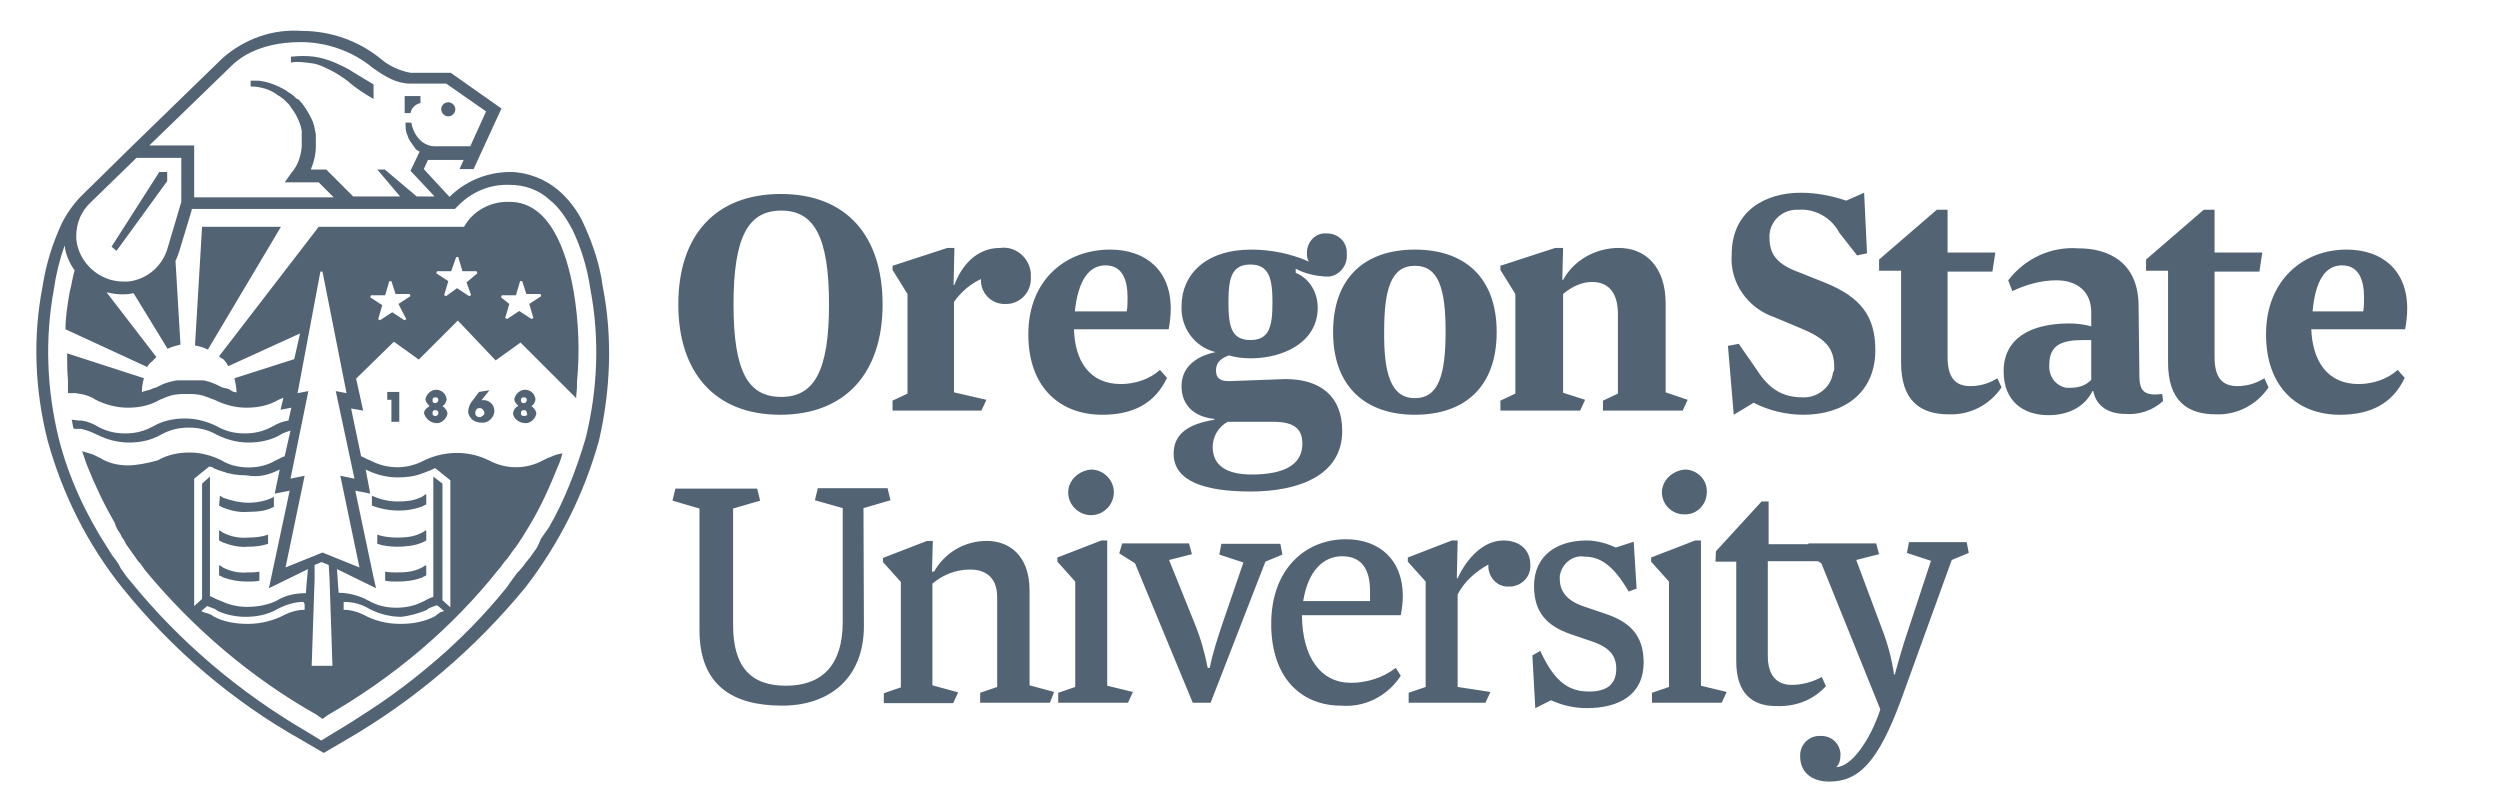 <svg width="222" height="72" viewBox="0 0 222 72" fill="none" xmlns="http://www.w3.org/2000/svg">
<g clip-path="url(#clip0_562_12593)">
<path d="M24.949 20.137H17.944L17.317 30.676C17.686 30.75 18.128 30.86 18.46 31.044L24.949 20.137ZM19.529 44.015L19.455 44.9L19.824 45.084C20.525 45.342 21.225 45.526 22.036 45.452C22.848 45.452 23.622 45.379 24.322 45.01V44.126C23.622 44.494 22.811 44.642 22.036 44.642C21.336 44.642 20.525 44.457 19.824 44.2L19.529 44.015ZM19.787 47.295L19.529 47.111H19.455V47.995L19.824 48.179C20.525 48.437 21.225 48.621 22.036 48.548C22.663 48.548 23.29 48.474 23.806 48.29V47.479C23.29 47.663 22.663 47.737 22.036 47.737C21.225 47.811 20.414 47.626 19.787 47.295ZM19.787 50.39L19.529 50.206H19.455V51.09L19.824 51.275C20.525 51.532 21.225 51.643 21.963 51.643C22.331 51.643 22.663 51.643 23.032 51.569V50.759C22.663 50.832 22.331 50.832 21.963 50.832C21.225 50.906 20.414 50.722 19.787 50.39ZM27.677 5.618C28.304 5.692 28.82 5.987 29.373 6.245C29.89 6.503 30.443 6.871 30.885 7.203C31.586 7.829 32.397 8.345 33.171 8.787V7.498C32.544 7.129 32.028 6.798 31.401 6.429C30.885 6.061 30.258 5.803 29.705 5.545C29.078 5.287 28.452 5.102 27.862 5.029C27.235 4.955 26.608 4.955 25.908 5.029H25.834V5.545H25.908C26.424 5.434 27.051 5.545 27.677 5.618ZM53.523 25.443C53.265 23.49 52.638 21.648 51.827 19.879C51.311 18.737 50.5 17.668 49.541 16.857C48.398 15.899 46.813 15.273 45.301 15.273C43.273 15.273 41.319 16.084 39.918 17.484L37.632 15.015L38.001 14.204H41.172L40.803 15.015H42.057L44.527 9.635L40.029 6.466H36.453C35.494 6.282 34.498 5.839 33.798 5.213C31.844 3.628 29.373 2.744 26.793 2.744C24.212 2.56 21.741 3.444 19.787 5.139L11.75 12.951L7.251 17.373C6.551 18.073 5.924 18.958 5.482 19.842C4.671 21.611 4.081 23.453 3.786 25.406C2.901 29.902 3.085 34.619 4.228 39.114C5.555 43.905 7.768 48.327 10.865 52.196C15.289 57.686 20.672 62.292 26.793 65.719L28.747 66.862L30.701 65.719C36.821 62.182 42.204 57.576 46.629 52.196C49.652 48.29 51.864 43.868 53.191 39.114C54.224 34.619 54.408 29.939 53.523 25.443ZM20.525 5.876C21.041 5.36 22.811 3.739 26.719 3.739C29.005 3.739 31.328 4.55 33.097 6.024C34.24 6.834 35.236 7.424 36.453 7.424H39.623L43.163 9.893L41.762 12.988H38.591C38.148 12.988 37.706 12.804 37.337 12.472C36.895 12.03 36.637 11.514 36.526 10.888H36.01C36.01 11.256 36.01 11.698 36.194 12.03C36.268 12.399 36.563 12.73 36.821 13.099C36.895 13.283 37.079 13.357 37.264 13.467L36.453 15.162L38.591 17.447H37.005L34.166 15.052H33.503L35.531 17.447H31.364L28.968 15.052H27.604C27.862 14.425 28.046 13.725 28.046 13.025C28.046 12.951 28.046 12.767 28.046 12.656V12.288V12.104V11.919L27.972 11.551C27.899 11.035 27.714 10.593 27.456 10.151C27.198 9.709 26.94 9.266 26.571 8.898L26.498 8.824L26.313 8.751L26.055 8.493C25.871 8.308 25.613 8.235 25.428 8.05C24.544 7.534 23.732 7.24 22.958 7.166C22.774 7.166 22.516 7.166 22.258 7.166V7.682C23.142 7.682 24.027 7.94 24.728 8.493C24.912 8.566 25.096 8.751 25.244 8.861L25.502 9.119L25.576 9.193L25.65 9.266C25.908 9.635 26.166 9.967 26.35 10.335C26.534 10.704 26.719 11.146 26.793 11.588V11.956V12.141V12.656C26.793 12.73 26.793 12.841 26.793 13.025C26.719 13.909 26.424 14.72 25.908 15.31L25.281 16.194H28.304L29.631 17.521H17.243V12.915H13.261L20.525 5.876ZM14.92 21.906C14.478 23.601 13.077 24.817 11.381 25.001H10.938C8.8 25.001 6.956 23.306 6.772 21.206C6.772 21.132 6.772 21.021 6.772 20.948C6.772 19.805 7.215 18.737 8.099 17.926L12.118 14.02H16.1V17.926L14.92 21.906ZM52.012 38.893C51.2 41.62 50.168 44.384 48.73 46.853L48.472 47.221L48.288 47.479L48.03 47.847L47.845 48.29L47.661 48.658L47.218 49.285L47.034 49.543L46.666 49.985L46.481 50.243L46.112 50.685L45.928 50.869L45.412 51.569L44.969 52.196C43.126 54.48 40.987 56.691 38.702 58.644C36.858 60.229 34.978 61.666 32.95 62.993C31.991 63.619 30.922 64.319 29.853 64.946L28.525 65.756L27.198 64.946C21.262 61.482 15.953 56.986 11.639 51.68L11.27 51.238L11.086 50.98L10.717 50.464L10.533 50.095L10.09 49.469L10.017 49.395L9.574 48.695C7.62 45.673 6.108 42.431 5.224 38.967C4.154 34.619 3.97 30.123 4.781 25.701C4.966 24.375 5.297 23.048 5.74 21.795C5.814 22.606 6.182 23.38 6.625 24.006C6.44 24.633 6.367 25.259 6.182 25.959C5.998 27.028 5.814 28.17 5.814 29.239L13.077 32.592C13.151 32.408 13.335 32.224 13.519 32.076C13.593 32.002 13.777 31.818 13.888 31.708L9.464 25.959C10.275 26.143 11.049 26.217 11.86 26.033L14.883 30.971C15.252 30.786 15.584 30.713 16.026 30.602L15.584 23.159C15.768 22.79 15.842 22.532 15.953 22.201L17.022 18.663V18.552H40.398L40.582 18.368C41.836 17.042 43.495 16.341 45.264 16.415C46.592 16.415 47.845 16.857 48.804 17.742C49.689 18.442 50.316 19.437 50.832 20.395C51.643 22.09 52.159 23.859 52.417 25.628C53.265 30.049 53.081 34.545 52.012 38.893ZM39.808 9.082C40.139 9.082 40.434 9.377 40.434 9.709C40.434 10.04 40.139 10.335 39.808 10.335C39.476 10.335 39.181 10.04 39.181 9.709C39.181 9.34 39.476 9.082 39.808 9.082ZM36.453 10.04C36.526 9.598 36.895 9.23 37.337 9.156V8.529H35.936V10.04H36.453ZM50.942 25.885C50.316 22.274 48.804 17.926 45.264 17.926C43.568 17.852 41.983 18.737 41.209 20.137H28.304L19.455 31.634C19.529 31.708 19.64 31.818 19.824 31.892C20.009 32.076 20.193 32.334 20.267 32.518L26.645 29.607L26.129 31.892L20.82 33.587C20.893 33.955 21.004 34.398 21.004 34.84C20.82 34.84 20.635 34.766 20.488 34.656C20.34 34.545 20.119 34.471 19.972 34.471L19.713 34.398L19.197 34.14C18.755 33.955 18.312 33.771 17.87 33.771H17.612H17.243H16.358H15.99H15.732C15.289 33.845 14.847 33.955 14.404 34.14L13.888 34.398L13.63 34.471C13.446 34.545 13.261 34.656 13.114 34.656C12.929 34.729 12.745 34.729 12.598 34.84C12.598 34.398 12.671 33.955 12.782 33.587L5.961 31.376C5.961 32.187 5.961 32.96 6.035 33.771C6.035 33.845 6.035 33.955 6.035 34.029C6.035 34.103 6.035 34.398 6.035 34.545C6.035 34.619 6.035 34.803 6.035 34.913H6.735L7.178 34.987C7.62 35.061 8.136 35.245 8.505 35.503C9.39 35.945 10.348 36.203 11.344 36.203C12.339 36.203 13.298 36.019 14.183 35.503C14.367 35.429 14.625 35.319 14.81 35.245C15.252 35.061 15.768 34.987 16.322 34.987H16.948C17.391 34.987 17.907 35.061 18.349 35.245C18.607 35.319 18.792 35.429 19.05 35.503C19.935 35.945 20.893 36.203 21.889 36.203C22.884 36.203 23.843 36.019 24.728 35.503L25.17 35.319L24.912 36.387L25.871 36.203L25.613 37.346C25.096 37.419 24.654 37.603 24.212 37.861C23.401 38.304 22.626 38.488 21.741 38.488C20.857 38.488 20.045 38.304 19.271 37.861C18.386 37.419 17.428 37.161 16.432 37.161C15.473 37.161 14.478 37.346 13.593 37.861C12.782 38.304 12.008 38.488 11.123 38.488C10.238 38.488 9.427 38.304 8.653 37.861C8.21 37.603 7.768 37.419 7.251 37.346H7.62H7.325H7.141H7.067C6.809 37.346 6.625 37.272 6.367 37.272C6.44 37.53 6.44 37.788 6.551 38.083H6.956H7.141H7.215L7.473 38.156L7.731 38.23C7.989 38.304 8.358 38.488 8.616 38.598C9.501 39.041 10.459 39.298 11.455 39.298C12.413 39.298 13.409 39.114 14.294 38.598C15.105 38.156 15.879 37.972 16.764 37.972C17.649 37.972 18.46 38.156 19.234 38.598C20.119 39.041 21.078 39.298 22.073 39.298C23.032 39.298 24.027 39.114 24.912 38.598C25.17 38.414 25.539 38.34 25.797 38.23L25.281 40.514C25.023 40.588 24.765 40.773 24.47 40.883C23.769 41.325 22.884 41.51 22.073 41.51C21.262 41.51 20.377 41.325 19.677 40.883C18.792 40.441 17.833 40.183 16.838 40.183C15.879 40.183 14.883 40.367 13.999 40.883C13.04 41.141 12.155 41.325 11.344 41.325C10.533 41.325 9.648 41.141 8.947 40.699L8.431 40.441C8.063 40.257 7.62 40.183 7.288 40.072C7.473 40.514 7.546 40.883 7.731 41.325C8.431 43.094 9.242 44.789 10.201 46.447L10.275 46.705L10.459 47.074L10.643 47.332L10.828 47.7L11.012 47.958L11.197 48.327L11.381 48.584L11.565 48.843L11.823 49.211L12.008 49.469L12.266 49.837L12.45 50.022L12.893 50.648C17.133 55.77 22.294 60.192 28.12 63.472L28.636 63.84L29.152 63.472C34.978 60.118 40.139 55.77 44.269 50.574C44.527 50.316 44.711 49.948 44.969 49.69L45.043 49.616C45.227 49.358 45.486 48.99 45.67 48.732L45.744 48.658C46.186 48.032 46.629 47.332 46.997 46.705C48.066 44.936 48.841 43.168 49.578 41.325C49.763 40.957 49.836 40.625 49.947 40.257C49.505 40.33 49.136 40.441 48.804 40.625H48.73L48.214 40.883C46.702 41.694 44.933 41.694 43.421 40.883C41.651 39.999 39.513 39.999 37.669 40.883C36.157 41.694 34.388 41.694 32.876 40.883C32.618 40.809 32.36 40.625 32.065 40.514L31.18 36.277L32.249 36.461L31.622 33.624L34.978 30.344L37.19 31.929L40.656 28.465L44.011 32.002L46.223 30.418L50.205 34.398L51.164 35.356C51.164 34.987 51.237 34.656 51.237 34.287C51.237 34.213 51.237 34.213 51.237 34.103C51.237 34.029 51.237 33.919 51.237 33.919C51.495 31.192 51.385 28.538 50.942 25.885ZM44.49 26.401L44.564 26.217H45.817L46.186 24.964H46.37L46.739 26.107H47.993L48.066 26.291L46.997 26.991L47.366 28.244L47.182 28.317L46.112 27.617L45.043 28.317L44.859 28.244L45.227 26.991L44.49 26.401ZM41.836 26.217L41.651 26.291L40.582 25.591L39.623 26.291L39.439 26.217L39.808 24.964L38.738 24.264L38.812 24.08H40.066L40.508 22.827H40.693L41.061 24.08H42.315L42.389 24.264L41.43 25.075L41.836 26.217ZM36.084 28.354L35.899 28.428L34.83 27.728L33.761 28.428L33.577 28.354L33.945 27.101L32.876 26.401L32.95 26.217H34.203L34.572 24.964H34.757L35.125 26.107H36.379L36.453 26.291L35.383 26.991L36.084 28.354ZM31.475 42.504L30.221 42.246L31.918 50.39L28.636 49.064L25.355 50.39L27.051 42.246L25.797 42.504L27.383 34.729L26.424 34.913L28.452 24.117H28.636L30.774 34.913L29.816 34.729L31.475 42.504ZM29.263 51.422L29.521 59.123H27.677L27.936 51.422V50.169L28.562 49.911L29.189 50.169L29.263 51.422ZM27.051 53.633V54.149C26.424 54.149 25.797 54.333 25.281 54.591C24.322 55.107 23.142 55.402 21.999 55.402C20.93 55.402 19.787 55.217 18.902 54.702L18.829 54.628L18.386 54.444H18.312C18.128 54.37 18.054 54.37 17.87 54.259L18.312 53.891L18.386 53.817C18.644 53.891 18.829 54.001 19.087 54.075L19.345 54.259C20.156 54.628 21.041 54.775 21.815 54.775C22.774 54.775 23.769 54.591 24.654 54.075C25.355 53.707 26.166 53.449 26.94 53.449L27.051 53.633ZM37.853 54.186L38.112 54.001C38.296 53.928 38.554 53.817 38.812 53.743L39.439 54.259C39.255 54.333 39.07 54.333 38.996 54.444L38.738 54.628L38.665 54.702C37.706 55.217 36.637 55.402 35.568 55.402C34.425 55.402 33.282 55.144 32.286 54.591C31.77 54.333 31.143 54.149 30.516 54.149V53.633V53.449C31.328 53.449 32.102 53.633 32.802 54.075C33.687 54.517 34.646 54.775 35.641 54.775C36.268 54.702 37.042 54.517 37.853 54.186ZM24.838 41.694L24.396 43.831L25.723 43.573L23.88 52.233L27.346 50.538L27.235 51.717L27.161 52.675C26.203 52.675 25.318 52.859 24.507 53.375C23.695 53.743 22.811 53.891 21.926 53.891C21.115 53.891 20.34 53.707 19.64 53.375L19.455 53.301C19.197 53.227 18.939 53.043 18.644 52.933V42.32L17.944 42.947V53.191L17.243 53.817V42.504L18.57 41.436H18.644L18.902 41.51L18.976 41.583C19.16 41.657 19.419 41.767 19.677 41.841C20.377 42.099 21.078 42.21 21.889 42.21C22.995 42.431 23.954 42.136 24.838 41.694ZM32.471 41.694C33.355 42.136 34.314 42.394 35.309 42.394C36.01 42.394 36.821 42.32 37.522 42.025C37.78 41.952 37.964 41.841 38.222 41.767L38.591 41.583H38.665L39.992 42.652V53.928L39.291 53.301V42.947L38.48 42.32V53.006C38.222 53.08 37.964 53.191 37.669 53.375L37.485 53.449C36.784 53.817 35.973 53.965 35.199 53.965C34.314 53.965 33.503 53.78 32.729 53.338C31.918 52.896 30.959 52.638 30.074 52.638L30 51.68L29.927 50.538L33.392 52.233L33.134 51.09L31.549 43.573L32.876 43.831L32.471 41.694ZM37.485 44.973L37.853 44.789V43.905H37.78L37.522 44.089C36.821 44.457 36.121 44.531 35.309 44.531C34.498 44.531 33.724 44.347 33.024 44.015V44.9C34.388 45.416 36.01 45.526 37.485 44.973ZM37.485 47.295C36.784 47.663 36.084 47.737 35.273 47.737C34.646 47.737 34.019 47.663 33.503 47.479V48.29C34.019 48.474 34.646 48.548 35.273 48.548C35.973 48.548 36.784 48.474 37.485 48.179L37.853 47.995V47.111H37.78L37.485 47.295ZM37.485 50.39C36.784 50.759 36.084 50.832 35.273 50.832C34.904 50.832 34.572 50.832 34.203 50.759V51.569C34.572 51.643 34.904 51.643 35.273 51.643C35.973 51.643 36.784 51.569 37.485 51.275L37.853 51.09V50.206H37.78L37.485 50.39ZM9.906 21.906L10.348 22.274L14.847 16.084V15.273H14.146L9.906 21.906ZM35.457 37.456V34.803H34.388V35.503H34.757V37.456H35.457ZM37.669 36.756C37.853 37.272 38.37 37.64 38.923 37.567C39.291 37.493 39.623 37.198 39.734 36.756C39.734 36.498 39.55 36.24 39.291 36.056C39.476 35.982 39.66 35.687 39.66 35.429C39.586 34.913 39.144 34.545 38.591 34.619C38.222 34.692 37.89 34.987 37.78 35.429C37.78 35.687 37.964 35.871 38.148 36.056C37.853 36.24 37.595 36.498 37.669 36.756ZM38.665 35.798C38.48 35.798 38.407 35.724 38.407 35.54C38.407 35.356 38.48 35.282 38.665 35.282C38.849 35.282 38.923 35.356 38.923 35.54C38.923 35.614 38.812 35.798 38.665 35.798ZM38.665 36.94C38.48 36.94 38.407 36.867 38.407 36.682C38.407 36.498 38.48 36.424 38.665 36.424C38.849 36.424 38.923 36.498 38.923 36.682C38.923 36.83 38.812 36.94 38.665 36.94C38.665 37.014 38.665 37.014 38.665 36.94ZM42.536 34.803L42.02 35.503C41.762 35.761 41.577 36.203 41.577 36.572C41.577 36.83 41.762 37.088 41.946 37.272C42.204 37.456 42.462 37.53 42.757 37.53C43.273 37.603 43.827 37.161 43.9 36.572V36.498C43.9 35.982 43.532 35.614 43.089 35.54C43.089 35.54 43.089 35.54 43.015 35.54C42.942 35.54 42.831 35.54 42.757 35.54L43.458 34.656L42.536 34.803ZM42.647 36.24C42.831 36.24 43.015 36.498 43.015 36.682C43.015 36.867 42.831 36.94 42.647 37.051C42.462 37.051 42.204 36.977 42.204 36.682C42.204 36.498 42.278 36.24 42.573 36.24C42.536 36.24 42.647 36.24 42.647 36.24ZM45.559 36.756C45.633 37.272 46.26 37.64 46.813 37.567C47.182 37.493 47.514 37.198 47.624 36.756C47.624 36.498 47.44 36.24 47.182 36.056C47.366 35.982 47.55 35.687 47.55 35.429C47.477 34.913 47.034 34.545 46.481 34.619C46.112 34.692 45.781 34.987 45.67 35.429C45.67 35.687 45.854 35.871 46.039 36.056C45.744 36.13 45.559 36.498 45.559 36.756ZM46.518 35.798C46.334 35.798 46.26 35.724 46.26 35.54C46.26 35.356 46.334 35.282 46.518 35.282C46.702 35.282 46.776 35.356 46.776 35.54C46.776 35.614 46.702 35.798 46.518 35.798C46.629 35.798 46.629 35.798 46.518 35.798ZM46.518 36.94C46.334 36.94 46.26 36.867 46.26 36.682C46.26 36.498 46.334 36.424 46.518 36.424C46.702 36.424 46.776 36.498 46.776 36.682C46.887 36.83 46.776 36.94 46.518 36.94C46.629 37.014 46.629 37.014 46.518 36.94Z" fill="#526374"/>
<path d="M60.234 27.028C60.234 20.911 63.515 17.226 69.341 17.226C75.166 17.226 78.374 20.948 78.374 27.028C78.374 33.108 75.092 36.83 69.267 36.83C63.441 36.83 60.234 33.034 60.234 27.028ZM73.617 27.028C73.617 21.021 72.29 18.7 69.377 18.7C66.465 18.7 65.137 20.985 65.137 27.028C65.137 33.071 66.465 35.245 69.377 35.245C72.29 35.245 73.617 32.961 73.617 27.028ZM87.591 35.503L87.149 36.461H79.258V35.577L80.586 34.95V26.107L79.258 23.969V23.601L84.125 22.016H84.752L84.678 25.296H84.752C85.379 23.601 86.706 22.016 88.808 22.016C90.135 21.832 91.389 22.827 91.536 24.227C91.536 24.301 91.536 24.485 91.536 24.596C91.61 25.849 90.725 26.881 89.508 26.991C89.435 26.991 89.435 26.991 89.324 26.991C88.181 27.065 87.186 26.18 87.112 25.038C87.112 24.964 87.112 24.854 87.112 24.78C86.153 25.222 85.342 25.922 84.715 26.807V34.84L87.591 35.503ZM99.537 34.103C100.791 34.103 102.118 33.661 103.003 32.85L103.63 33.55C102.56 35.835 100.606 36.83 97.878 36.83C94.154 36.83 91.315 34.435 91.315 29.681C91.315 24.891 94.596 22.164 98.578 22.164C101.749 22.164 103.961 24.006 103.961 27.396C103.961 28.023 103.888 28.649 103.777 29.239H95.371C95.444 32.076 96.772 34.103 99.537 34.103ZM95.444 27.654H100.053C100.127 27.286 100.127 26.844 100.127 26.401C100.127 24.891 99.684 23.564 98.173 23.564C96.698 23.564 95.739 24.891 95.444 27.654ZM114.138 33.661C117.235 33.661 119.189 35.172 119.189 38.267C119.189 42.247 115.28 43.647 111.04 43.647C107.058 43.647 104.219 42.763 104.219 40.294C104.219 38.451 105.621 37.641 107.833 37.272V37.198C105.989 37.014 104.92 35.945 104.92 34.287C104.92 32.629 106.174 31.634 107.943 31.266C106.1 30.823 104.846 29.128 104.92 27.212C104.92 24.375 107.058 22.164 111.114 22.164C112.884 22.164 114.654 22.532 116.239 23.233C116.055 22.974 116.055 22.717 116.055 22.422C116.055 21.537 116.755 20.727 117.64 20.727C117.714 20.727 117.714 20.727 117.825 20.727C118.783 20.727 119.594 21.427 119.594 22.422C119.594 22.495 119.594 22.495 119.594 22.606C119.668 23.564 118.967 24.448 118.009 24.559C117.935 24.559 117.751 24.559 117.64 24.559C116.755 24.485 115.87 24.301 115.059 23.859V24.227C116.313 24.743 117.013 25.996 117.013 27.323C117.013 30.418 113.916 31.818 111.077 31.818C110.377 31.818 109.75 31.745 109.123 31.56C108.423 31.818 107.98 32.187 107.98 32.887C107.98 33.587 108.349 33.845 109.123 33.845L114.138 33.661ZM107.685 39.667C107.685 41.362 108.939 42.136 111.151 42.136C113.732 42.136 115.649 41.436 115.649 39.409C115.649 38.156 115.022 37.456 113.068 37.456H109.013C108.201 37.898 107.685 38.783 107.685 39.667ZM111.04 23.49C109.344 23.49 109.086 24.743 109.086 26.844C109.086 28.981 109.344 30.197 111.04 30.197C112.736 30.197 112.995 28.944 112.995 26.844C112.995 24.743 112.7 23.49 111.04 23.49ZM125.641 36.83C121.29 36.83 118.378 34.361 118.378 29.497C118.378 24.633 121.217 22.164 125.641 22.164C130.065 22.164 132.904 24.633 132.904 29.497C132.904 34.361 130.065 36.83 125.641 36.83ZM125.641 35.356C127.779 35.356 128.369 33.219 128.369 29.423C128.369 25.628 127.743 23.601 125.641 23.601C123.502 23.601 122.913 25.738 122.913 29.423C122.876 33.145 123.502 35.356 125.641 35.356ZM149.865 35.503L149.422 36.461H142.343V35.577L143.67 34.95V27.875C143.67 25.738 142.601 25.038 141.384 25.038C140.426 25.038 139.541 25.48 138.804 26.107V34.877L140.758 35.503L140.315 36.461H133.236V35.577L134.563 34.95V26.107L133.236 23.969V23.601L138.103 22.016H138.804L138.73 24.854H138.804C139.762 23.085 141.716 22.016 143.744 22.016C146.141 22.016 147.91 23.712 147.91 26.954V34.84L149.865 35.503ZM162.88 32.592C162.88 30.823 161.995 30.013 159.856 29.128L157.57 28.17C155.174 27.36 153.588 25.075 153.773 22.606C153.773 18.7 156.796 17.116 159.893 17.116C161.294 17.116 162.622 17.373 163.949 17.816L165.534 17.116L165.792 22.495L164.907 22.68L163.322 20.653C162.622 19.326 161.184 18.516 159.709 18.626C158.381 18.553 157.239 19.511 157.128 20.837C157.128 20.911 157.128 21.021 157.128 21.095C157.128 22.606 157.828 23.49 159.783 24.191L162.179 25.149C165.202 26.401 166.53 28.06 166.53 31.081C166.53 34.987 163.617 36.83 160.151 36.83C158.64 36.83 157.054 36.461 155.727 35.761L153.957 36.83L153.441 30.713L154.4 30.529L155.985 32.813C157.054 34.508 158.271 35.282 160.041 35.282C161.368 35.356 162.622 34.398 162.769 33.071C162.88 32.961 162.88 32.776 162.88 32.592ZM166.862 23.048L171.987 18.626H172.945V22.422H177.185L176.927 24.117H172.945V31.708C172.945 33.55 173.646 34.287 174.973 34.287C175.858 34.287 176.669 34.029 177.37 33.587L177.738 34.398C176.669 35.982 174.899 36.867 173.056 36.793C170.475 36.793 168.816 35.54 168.816 32.187V24.043H166.862V23.048ZM189.979 33.403C189.979 34.803 190.495 35.172 192.007 34.987L192.081 35.614C191.196 36.425 189.942 36.867 188.725 36.756C187.324 36.756 186.145 36.13 185.886 34.729H185.813C185.112 36.13 183.674 36.867 181.905 36.867C179.766 36.867 177.923 35.724 177.923 32.961C177.923 30.123 180.209 28.723 183.748 28.723C184.375 28.723 185.075 28.797 185.702 28.981V27.728C185.702 25.886 184.449 24.891 182.605 24.891C181.278 24.891 179.95 25.259 178.697 25.849L178.328 24.891C179.84 22.938 182.126 21.869 184.596 22.053C187.251 22.053 189.905 23.306 189.905 27.175L189.979 33.403ZM185.002 30.197C183.048 30.197 181.978 30.639 181.978 32.408C181.905 33.366 182.494 34.25 183.49 34.435C183.564 34.435 183.674 34.435 183.859 34.435C184.559 34.435 185.186 34.25 185.702 33.734V30.197H185.002ZM190.569 23.048L195.694 18.626H196.653V22.422H200.893L200.634 24.117H196.653V31.708C196.653 33.55 197.353 34.287 198.68 34.287C199.565 34.287 200.376 34.029 201.077 33.587L201.446 34.398C200.376 35.982 198.607 36.867 196.763 36.793C194.182 36.793 192.523 35.54 192.523 32.187V24.043H190.569V23.048ZM209.446 34.103C210.7 34.103 212.027 33.661 212.912 32.85L213.539 33.55C212.47 35.835 210.516 36.83 207.787 36.83C204.063 36.83 201.224 34.435 201.224 29.681C201.224 24.891 204.506 22.164 208.377 22.164C211.548 22.164 213.76 24.006 213.76 27.396C213.76 28.023 213.686 28.649 213.576 29.239H205.243C205.354 32.076 206.681 34.103 209.446 34.103ZM205.354 27.654H209.852C209.926 27.286 209.926 26.844 209.926 26.401C209.926 24.891 209.483 23.564 207.972 23.564C206.497 23.564 205.612 24.891 205.354 27.654Z" fill="#526374"/>
<path d="M152.372 48.953L156.428 44.531H157.054V48.327H161.737L161.479 49.837H156.981V58.239C156.981 60.008 157.792 60.819 159.119 60.819C160.004 60.819 160.963 60.561 161.774 60.118L162.143 60.929C161 62.182 159.414 62.772 157.718 62.698C155.58 62.698 154.179 61.556 154.179 58.718V49.874H152.335L152.372 48.953Z" fill="#526374"/>
<path d="M76.715 55.586C76.715 60.266 73.618 62.661 69.451 62.661C65.1 62.661 62.114 60.892 62.114 55.955V45.158L59.718 44.458L59.976 43.389H67.239L67.497 44.458L65.1 45.158V55.512C65.1 59.234 66.686 60.892 69.783 60.892C72.88 60.892 74.834 59.197 74.834 55.218V45.121L72.364 44.421L72.622 43.352H78.816L79.074 44.421L76.678 45.121L76.715 55.586ZM93.601 61.445L93.232 62.403H87.038V61.519L88.55 61.003V53.043C88.55 51.017 87.222 50.575 86.153 50.575C84.9 50.575 83.757 51.017 82.798 51.827V60.855L85.084 61.482L84.642 62.44H78.484V61.556L79.996 61.04V51.68L78.411 49.911V49.543L82.319 48.032H82.835L82.761 50.759H82.946C83.904 49.064 85.674 48.032 87.628 48.032C89.472 48.032 91.426 49.174 91.426 52.454V60.855L93.601 61.445ZM100.606 61.445L100.164 62.403H93.97V61.519L95.481 61.003V51.643L93.896 49.874V49.506L97.804 47.995H98.32V60.892L100.606 61.445ZM96.882 41.694C97.952 41.694 98.91 42.578 98.91 43.721C98.91 44.789 98.025 45.747 96.882 45.747C95.813 45.747 94.855 44.863 94.855 43.721C94.855 42.689 95.74 41.804 96.882 41.694ZM110.414 49.948L108.275 49.248L108.46 48.29H113.695L113.88 49.248L112.368 49.874L107.501 62.403H105.916L100.791 50.022L99.39 49.137L99.648 48.253H105.584L105.842 49.211L103.814 49.727L106.1 55.402C106.616 56.655 106.985 57.981 107.243 59.308H107.427C107.685 57.981 108.128 56.655 108.57 55.328L110.414 49.948ZM119.963 60.634C121.364 60.634 122.802 60.192 123.945 59.308L124.387 60.008C123.245 61.777 121.217 62.845 119.078 62.661C115.612 62.661 112.884 60.266 112.884 55.402C112.884 50.538 115.907 47.885 119.521 47.885C122.433 47.885 124.572 49.653 124.572 52.933C124.572 53.449 124.498 54.075 124.387 54.628H115.612C115.649 58.423 117.308 60.634 119.963 60.634ZM115.723 53.375H121.659C121.659 53.117 121.659 52.749 121.659 52.491C121.659 50.464 120.848 49.395 119.189 49.395C117.53 49.395 116.165 50.648 115.723 53.375ZM132.351 61.445L131.909 62.403H125.088V61.519L126.6 61.003V51.643L125.014 49.874V49.506L128.922 47.995H129.439L129.365 51.348H129.439C130.25 49.58 131.725 47.995 133.494 47.995C135.006 47.995 135.891 48.88 135.891 50.132C135.965 51.09 135.264 51.975 134.195 52.085C134.121 52.085 134.011 52.085 134.011 52.085C133.052 52.159 132.241 51.385 132.167 50.39C132.167 50.317 132.167 50.206 132.167 50.132C131.024 50.759 130.029 51.643 129.439 52.785V61.003L132.351 61.445ZM136.776 57.797C138.103 60.708 139.43 61.408 141.126 61.408C142.528 61.408 143.523 60.892 143.523 59.382C143.523 58.129 142.822 57.428 141.237 56.913L139.394 56.286C137.439 55.586 136.223 54.444 136.223 52.048C136.223 49.322 138.251 47.995 140.905 47.995C141.79 47.995 142.675 48.253 143.486 48.621L145.072 48.106L145.33 52.27L144.629 52.528C143.228 50.132 142.048 49.432 140.721 49.432C139.652 49.248 138.693 50.059 138.509 51.127C138.509 51.201 138.509 51.312 138.509 51.385C138.509 52.528 139.135 53.338 140.647 53.854L142.491 54.48C144.629 55.181 145.956 56.323 145.956 58.829C145.956 61.666 143.818 62.882 140.905 62.882C139.762 62.882 138.693 62.624 137.734 62.182L136.333 62.882L136.075 58.202L136.776 57.797ZM153.33 61.445L152.888 62.403H146.694V61.519L148.205 61.003V51.643L146.62 49.874V49.506L150.528 47.995H151.044V60.892L153.33 61.445ZM149.607 41.694C150.676 41.694 151.634 42.578 151.561 43.721C151.561 44.789 150.676 45.747 149.533 45.674C148.464 45.674 147.579 44.789 147.579 43.721C147.579 42.689 148.464 41.804 149.607 41.694C149.533 41.694 149.533 41.694 149.607 41.694ZM161.737 50.022L160.336 49.137L160.594 48.253H166.604L166.862 49.211L164.834 49.727L167.12 55.844C167.636 57.17 168.005 58.571 168.189 59.897H168.263C168.263 59.897 168.779 57.871 169.516 55.733L171.47 49.801L169.332 49.1L169.516 48.142H174.641L174.826 49.1L173.314 49.727L168.816 62.145C166.788 67.636 165.092 69.404 162.437 69.404C160.741 69.404 159.856 68.446 159.856 67.194C159.783 66.235 160.557 65.351 161.552 65.351C161.626 65.351 161.626 65.351 161.737 65.351C162.622 65.351 163.322 65.978 163.433 66.862C163.433 66.936 163.433 66.936 163.433 67.046C163.433 67.415 163.359 67.857 163.064 68.115C164.391 68.115 166.087 65.719 166.972 62.993L161.737 50.022Z" fill="#526374"/>
</g>
<defs>
<clipPath id="clip0_562_12593">
<rect width="221.22" height="70.751" fill="white" transform="translate(0.689 0.497)"/>
</clipPath>
</defs>
</svg>
